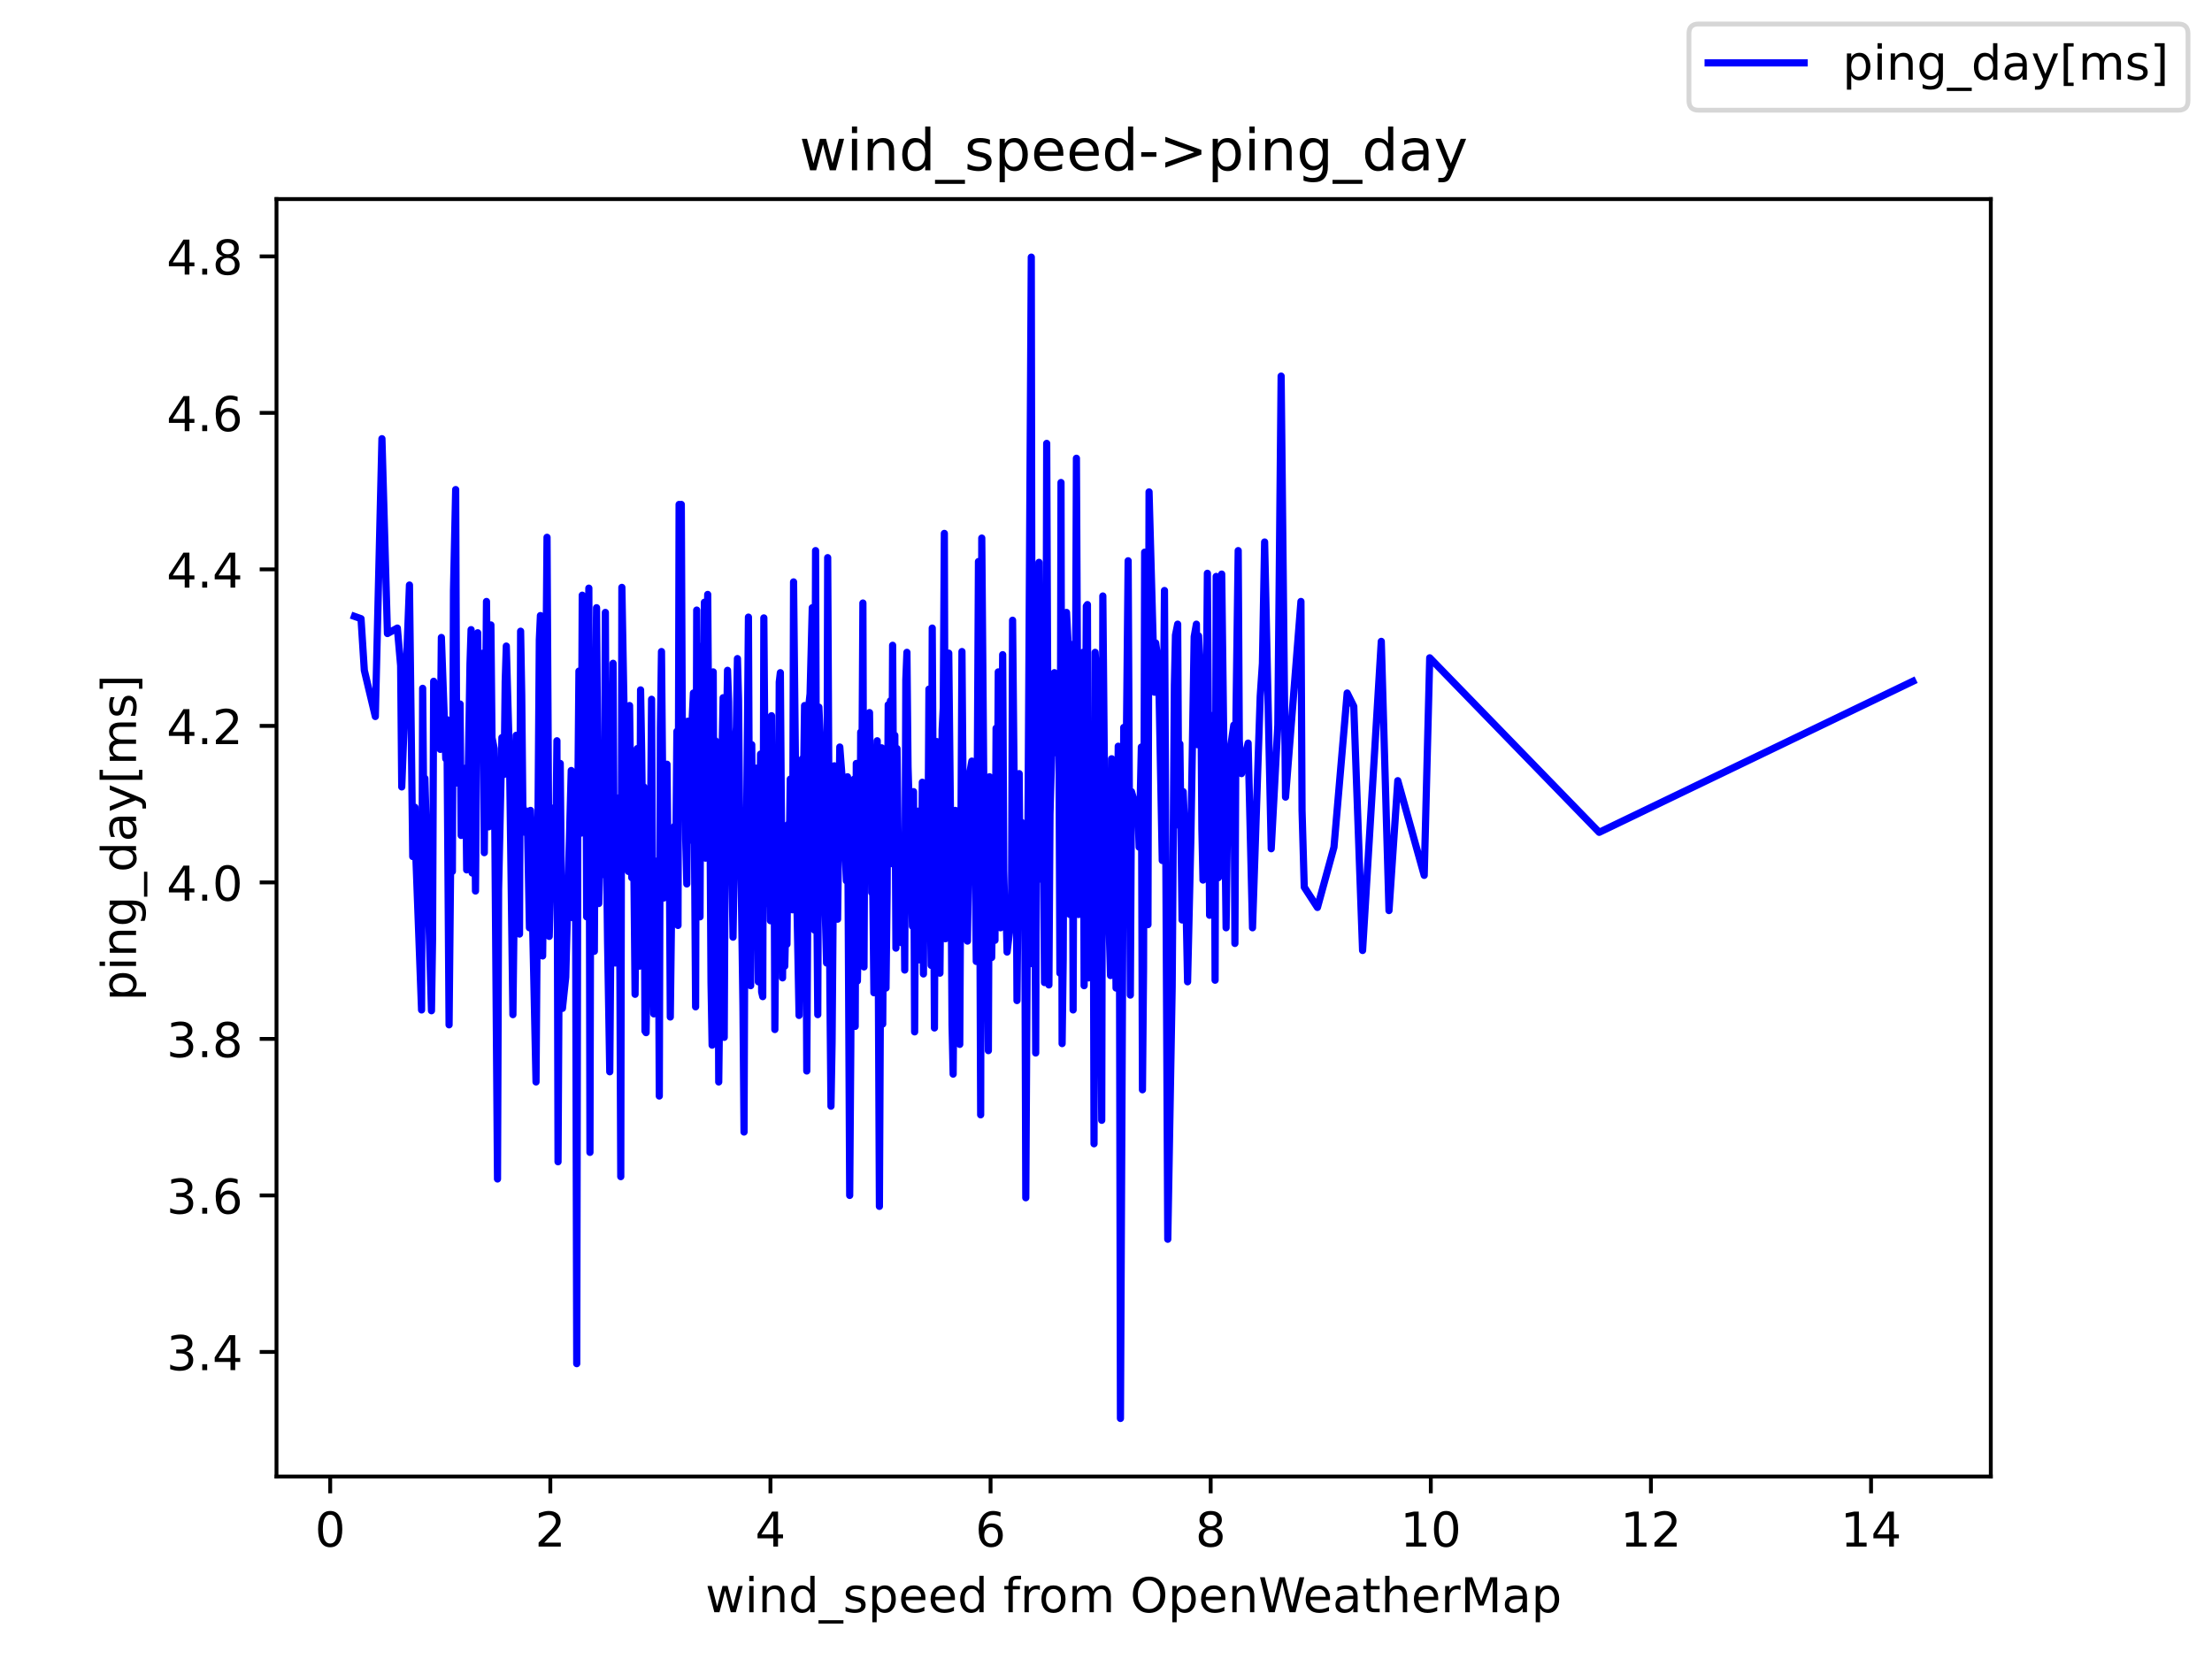 <?xml version="1.0" encoding="utf-8" standalone="no"?>
<!DOCTYPE svg PUBLIC "-//W3C//DTD SVG 1.1//EN"
  "http://www.w3.org/Graphics/SVG/1.1/DTD/svg11.dtd">
<!-- Created with matplotlib (https://matplotlib.org/) -->
<svg height="345.6pt" version="1.1" viewBox="0 0 460.8 345.6" width="460.8pt" xmlns="http://www.w3.org/2000/svg" xmlns:xlink="http://www.w3.org/1999/xlink">
 <defs>
  <style type="text/css">*{stroke-linecap:butt;stroke-linejoin:round;}</style>
 </defs>
 <g id="figure_1">
  <g id="patch_1">
   <path d="M 0 345.6 
L 460.8 345.6 
L 460.8 0 
L 0 0 
z
" style="fill:#ffffff;"/>
  </g>
  <g id="axes_1">
   <g id="patch_2">
    <path d="M 57.6 307.584 
L 414.72 307.584 
L 414.72 41.472 
L 57.6 41.472 
z
" style="fill:#ffffff;"/>
   </g>
   <g id="matplotlib.axis_1">
    <g id="xtick_1">
     <g id="line2d_1">
      <defs>
       <path d="M 0 0 
L 0 3.5 
" id="mf195db6013" style="stroke:#000000;stroke-width:0.8;"/>
      </defs>
      <g>
       <use style="stroke:#000000;stroke-width:0.8;" x="68.789" xlink:href="#mf195db6013" y="307.584"/>
      </g>
     </g>
     <g id="text_1">
      <!-- 0 -->
      <g transform="translate(65.607 322.182)scale(0.1 -0.1)">
       <defs>
        <path d="M 31.781 66.406 
Q 24.172 66.406 20.328 58.906 
Q 16.5 51.422 16.5 36.375 
Q 16.5 21.391 20.328 13.891 
Q 24.172 6.391 31.781 6.391 
Q 39.453 6.391 43.281 13.891 
Q 47.125 21.391 47.125 36.375 
Q 47.125 51.422 43.281 58.906 
Q 39.453 66.406 31.781 66.406 
z
M 31.781 74.219 
Q 44.047 74.219 50.516 64.516 
Q 56.984 54.828 56.984 36.375 
Q 56.984 17.969 50.516 8.266 
Q 44.047 -1.422 31.781 -1.422 
Q 19.531 -1.422 13.062 8.266 
Q 6.594 17.969 6.594 36.375 
Q 6.594 54.828 13.062 64.516 
Q 19.531 74.219 31.781 74.219 
z
" id="DejaVuSans-48"/>
       </defs>
       <use xlink:href="#DejaVuSans-48"/>
      </g>
     </g>
    </g>
    <g id="xtick_2">
     <g id="line2d_2">
      <g>
       <use style="stroke:#000000;stroke-width:0.8;" x="114.644" xlink:href="#mf195db6013" y="307.584"/>
      </g>
     </g>
     <g id="text_2">
      <!-- 2 -->
      <g transform="translate(111.463 322.182)scale(0.1 -0.1)">
       <defs>
        <path d="M 19.188 8.297 
L 53.609 8.297 
L 53.609 0 
L 7.328 0 
L 7.328 8.297 
Q 12.938 14.109 22.625 23.891 
Q 32.328 33.688 34.812 36.531 
Q 39.547 41.844 41.422 45.531 
Q 43.312 49.219 43.312 52.781 
Q 43.312 58.594 39.234 62.25 
Q 35.156 65.922 28.609 65.922 
Q 23.969 65.922 18.812 64.312 
Q 13.672 62.703 7.812 59.422 
L 7.812 69.391 
Q 13.766 71.781 18.938 73 
Q 24.125 74.219 28.422 74.219 
Q 39.75 74.219 46.484 68.547 
Q 53.219 62.891 53.219 53.422 
Q 53.219 48.922 51.531 44.891 
Q 49.859 40.875 45.406 35.406 
Q 44.188 33.984 37.641 27.219 
Q 31.109 20.453 19.188 8.297 
z
" id="DejaVuSans-50"/>
       </defs>
       <use xlink:href="#DejaVuSans-50"/>
      </g>
     </g>
    </g>
    <g id="xtick_3">
     <g id="line2d_3">
      <g>
       <use style="stroke:#000000;stroke-width:0.8;" x="160.499" xlink:href="#mf195db6013" y="307.584"/>
      </g>
     </g>
     <g id="text_3">
      <!-- 4 -->
      <g transform="translate(157.318 322.182)scale(0.1 -0.1)">
       <defs>
        <path d="M 37.797 64.312 
L 12.891 25.391 
L 37.797 25.391 
z
M 35.203 72.906 
L 47.609 72.906 
L 47.609 25.391 
L 58.016 25.391 
L 58.016 17.188 
L 47.609 17.188 
L 47.609 0 
L 37.797 0 
L 37.797 17.188 
L 4.891 17.188 
L 4.891 26.703 
z
" id="DejaVuSans-52"/>
       </defs>
       <use xlink:href="#DejaVuSans-52"/>
      </g>
     </g>
    </g>
    <g id="xtick_4">
     <g id="line2d_4">
      <g>
       <use style="stroke:#000000;stroke-width:0.8;" x="206.354" xlink:href="#mf195db6013" y="307.584"/>
      </g>
     </g>
     <g id="text_4">
      <!-- 6 -->
      <g transform="translate(203.173 322.182)scale(0.1 -0.1)">
       <defs>
        <path d="M 33.016 40.375 
Q 26.375 40.375 22.484 35.828 
Q 18.609 31.297 18.609 23.391 
Q 18.609 15.531 22.484 10.953 
Q 26.375 6.391 33.016 6.391 
Q 39.656 6.391 43.531 10.953 
Q 47.406 15.531 47.406 23.391 
Q 47.406 31.297 43.531 35.828 
Q 39.656 40.375 33.016 40.375 
z
M 52.594 71.297 
L 52.594 62.312 
Q 48.875 64.062 45.094 64.984 
Q 41.312 65.922 37.594 65.922 
Q 27.828 65.922 22.672 59.328 
Q 17.531 52.734 16.797 39.406 
Q 19.672 43.656 24.016 45.922 
Q 28.375 48.188 33.594 48.188 
Q 44.578 48.188 50.953 41.516 
Q 57.328 34.859 57.328 23.391 
Q 57.328 12.156 50.688 5.359 
Q 44.047 -1.422 33.016 -1.422 
Q 20.359 -1.422 13.672 8.266 
Q 6.984 17.969 6.984 36.375 
Q 6.984 53.656 15.188 63.938 
Q 23.391 74.219 37.203 74.219 
Q 40.922 74.219 44.703 73.484 
Q 48.484 72.75 52.594 71.297 
z
" id="DejaVuSans-54"/>
       </defs>
       <use xlink:href="#DejaVuSans-54"/>
      </g>
     </g>
    </g>
    <g id="xtick_5">
     <g id="line2d_5">
      <g>
       <use style="stroke:#000000;stroke-width:0.8;" x="252.209" xlink:href="#mf195db6013" y="307.584"/>
      </g>
     </g>
     <g id="text_5">
      <!-- 8 -->
      <g transform="translate(249.028 322.182)scale(0.1 -0.1)">
       <defs>
        <path d="M 31.781 34.625 
Q 24.75 34.625 20.719 30.859 
Q 16.703 27.094 16.703 20.516 
Q 16.703 13.922 20.719 10.156 
Q 24.75 6.391 31.781 6.391 
Q 38.812 6.391 42.859 10.172 
Q 46.922 13.969 46.922 20.516 
Q 46.922 27.094 42.891 30.859 
Q 38.875 34.625 31.781 34.625 
z
M 21.922 38.812 
Q 15.578 40.375 12.031 44.719 
Q 8.5 49.078 8.5 55.328 
Q 8.5 64.062 14.719 69.141 
Q 20.953 74.219 31.781 74.219 
Q 42.672 74.219 48.875 69.141 
Q 55.078 64.062 55.078 55.328 
Q 55.078 49.078 51.531 44.719 
Q 48 40.375 41.703 38.812 
Q 48.828 37.156 52.797 32.312 
Q 56.781 27.484 56.781 20.516 
Q 56.781 9.906 50.312 4.234 
Q 43.844 -1.422 31.781 -1.422 
Q 19.734 -1.422 13.25 4.234 
Q 6.781 9.906 6.781 20.516 
Q 6.781 27.484 10.781 32.312 
Q 14.797 37.156 21.922 38.812 
z
M 18.312 54.391 
Q 18.312 48.734 21.844 45.562 
Q 25.391 42.391 31.781 42.391 
Q 38.141 42.391 41.719 45.562 
Q 45.312 48.734 45.312 54.391 
Q 45.312 60.062 41.719 63.234 
Q 38.141 66.406 31.781 66.406 
Q 25.391 66.406 21.844 63.234 
Q 18.312 60.062 18.312 54.391 
z
" id="DejaVuSans-56"/>
       </defs>
       <use xlink:href="#DejaVuSans-56"/>
      </g>
     </g>
    </g>
    <g id="xtick_6">
     <g id="line2d_6">
      <g>
       <use style="stroke:#000000;stroke-width:0.8;" x="298.064" xlink:href="#mf195db6013" y="307.584"/>
      </g>
     </g>
     <g id="text_6">
      <!-- 10 -->
      <g transform="translate(291.702 322.182)scale(0.1 -0.1)">
       <defs>
        <path d="M 12.406 8.297 
L 28.516 8.297 
L 28.516 63.922 
L 10.984 60.406 
L 10.984 69.391 
L 28.422 72.906 
L 38.281 72.906 
L 38.281 8.297 
L 54.391 8.297 
L 54.391 0 
L 12.406 0 
z
" id="DejaVuSans-49"/>
       </defs>
       <use xlink:href="#DejaVuSans-49"/>
       <use x="63.623" xlink:href="#DejaVuSans-48"/>
      </g>
     </g>
    </g>
    <g id="xtick_7">
     <g id="line2d_7">
      <g>
       <use style="stroke:#000000;stroke-width:0.8;" x="343.92" xlink:href="#mf195db6013" y="307.584"/>
      </g>
     </g>
     <g id="text_7">
      <!-- 12 -->
      <g transform="translate(337.557 322.182)scale(0.1 -0.1)">
       <use xlink:href="#DejaVuSans-49"/>
       <use x="63.623" xlink:href="#DejaVuSans-50"/>
      </g>
     </g>
    </g>
    <g id="xtick_8">
     <g id="line2d_8">
      <g>
       <use style="stroke:#000000;stroke-width:0.8;" x="389.775" xlink:href="#mf195db6013" y="307.584"/>
      </g>
     </g>
     <g id="text_8">
      <!-- 14 -->
      <g transform="translate(383.412 322.182)scale(0.1 -0.1)">
       <use xlink:href="#DejaVuSans-49"/>
       <use x="63.623" xlink:href="#DejaVuSans-52"/>
      </g>
     </g>
    </g>
    <g id="text_9">
     <!-- wind_speed from OpenWeatherMap -->
     <g transform="translate(146.962 335.861)scale(0.1 -0.1)">
      <defs>
       <path d="M 4.203 54.688 
L 13.188 54.688 
L 24.422 12.016 
L 35.594 54.688 
L 46.188 54.688 
L 57.422 12.016 
L 68.609 54.688 
L 77.594 54.688 
L 63.281 0 
L 52.688 0 
L 40.922 44.828 
L 29.109 0 
L 18.5 0 
z
" id="DejaVuSans-119"/>
       <path d="M 9.422 54.688 
L 18.406 54.688 
L 18.406 0 
L 9.422 0 
z
M 9.422 75.984 
L 18.406 75.984 
L 18.406 64.594 
L 9.422 64.594 
z
" id="DejaVuSans-105"/>
       <path d="M 54.891 33.016 
L 54.891 0 
L 45.906 0 
L 45.906 32.719 
Q 45.906 40.484 42.875 44.328 
Q 39.844 48.188 33.797 48.188 
Q 26.516 48.188 22.312 43.547 
Q 18.109 38.922 18.109 30.906 
L 18.109 0 
L 9.078 0 
L 9.078 54.688 
L 18.109 54.688 
L 18.109 46.188 
Q 21.344 51.125 25.703 53.562 
Q 30.078 56 35.797 56 
Q 45.219 56 50.047 50.172 
Q 54.891 44.344 54.891 33.016 
z
" id="DejaVuSans-110"/>
       <path d="M 45.406 46.391 
L 45.406 75.984 
L 54.391 75.984 
L 54.391 0 
L 45.406 0 
L 45.406 8.203 
Q 42.578 3.328 38.25 0.953 
Q 33.938 -1.422 27.875 -1.422 
Q 17.969 -1.422 11.734 6.484 
Q 5.516 14.406 5.516 27.297 
Q 5.516 40.188 11.734 48.094 
Q 17.969 56 27.875 56 
Q 33.938 56 38.25 53.625 
Q 42.578 51.266 45.406 46.391 
z
M 14.797 27.297 
Q 14.797 17.391 18.875 11.75 
Q 22.953 6.109 30.078 6.109 
Q 37.203 6.109 41.297 11.75 
Q 45.406 17.391 45.406 27.297 
Q 45.406 37.203 41.297 42.844 
Q 37.203 48.484 30.078 48.484 
Q 22.953 48.484 18.875 42.844 
Q 14.797 37.203 14.797 27.297 
z
" id="DejaVuSans-100"/>
       <path d="M 50.984 -16.609 
L 50.984 -23.578 
L -0.984 -23.578 
L -0.984 -16.609 
z
" id="DejaVuSans-95"/>
       <path d="M 44.281 53.078 
L 44.281 44.578 
Q 40.484 46.531 36.375 47.5 
Q 32.281 48.484 27.875 48.484 
Q 21.188 48.484 17.844 46.438 
Q 14.5 44.391 14.5 40.281 
Q 14.5 37.156 16.891 35.375 
Q 19.281 33.594 26.516 31.984 
L 29.594 31.297 
Q 39.156 29.25 43.188 25.516 
Q 47.219 21.781 47.219 15.094 
Q 47.219 7.469 41.188 3.016 
Q 35.156 -1.422 24.609 -1.422 
Q 20.219 -1.422 15.453 -0.562 
Q 10.688 0.297 5.422 2 
L 5.422 11.281 
Q 10.406 8.688 15.234 7.391 
Q 20.062 6.109 24.812 6.109 
Q 31.156 6.109 34.562 8.281 
Q 37.984 10.453 37.984 14.406 
Q 37.984 18.062 35.516 20.016 
Q 33.062 21.969 24.703 23.781 
L 21.578 24.516 
Q 13.234 26.266 9.516 29.906 
Q 5.812 33.547 5.812 39.891 
Q 5.812 47.609 11.281 51.797 
Q 16.75 56 26.812 56 
Q 31.781 56 36.172 55.266 
Q 40.578 54.547 44.281 53.078 
z
" id="DejaVuSans-115"/>
       <path d="M 18.109 8.203 
L 18.109 -20.797 
L 9.078 -20.797 
L 9.078 54.688 
L 18.109 54.688 
L 18.109 46.391 
Q 20.953 51.266 25.266 53.625 
Q 29.594 56 35.594 56 
Q 45.562 56 51.781 48.094 
Q 58.016 40.188 58.016 27.297 
Q 58.016 14.406 51.781 6.484 
Q 45.562 -1.422 35.594 -1.422 
Q 29.594 -1.422 25.266 0.953 
Q 20.953 3.328 18.109 8.203 
z
M 48.688 27.297 
Q 48.688 37.203 44.609 42.844 
Q 40.531 48.484 33.406 48.484 
Q 26.266 48.484 22.188 42.844 
Q 18.109 37.203 18.109 27.297 
Q 18.109 17.391 22.188 11.75 
Q 26.266 6.109 33.406 6.109 
Q 40.531 6.109 44.609 11.75 
Q 48.688 17.391 48.688 27.297 
z
" id="DejaVuSans-112"/>
       <path d="M 56.203 29.594 
L 56.203 25.203 
L 14.891 25.203 
Q 15.484 15.922 20.484 11.062 
Q 25.484 6.203 34.422 6.203 
Q 39.594 6.203 44.453 7.469 
Q 49.312 8.734 54.109 11.281 
L 54.109 2.781 
Q 49.266 0.734 44.188 -0.344 
Q 39.109 -1.422 33.891 -1.422 
Q 20.797 -1.422 13.156 6.188 
Q 5.516 13.812 5.516 26.812 
Q 5.516 40.234 12.766 48.109 
Q 20.016 56 32.328 56 
Q 43.359 56 49.781 48.891 
Q 56.203 41.797 56.203 29.594 
z
M 47.219 32.234 
Q 47.125 39.594 43.094 43.984 
Q 39.062 48.391 32.422 48.391 
Q 24.906 48.391 20.391 44.141 
Q 15.875 39.891 15.188 32.172 
z
" id="DejaVuSans-101"/>
       <path id="DejaVuSans-32"/>
       <path d="M 37.109 75.984 
L 37.109 68.5 
L 28.516 68.5 
Q 23.688 68.5 21.797 66.547 
Q 19.922 64.594 19.922 59.516 
L 19.922 54.688 
L 34.719 54.688 
L 34.719 47.703 
L 19.922 47.703 
L 19.922 0 
L 10.891 0 
L 10.891 47.703 
L 2.297 47.703 
L 2.297 54.688 
L 10.891 54.688 
L 10.891 58.5 
Q 10.891 67.625 15.141 71.797 
Q 19.391 75.984 28.609 75.984 
z
" id="DejaVuSans-102"/>
       <path d="M 41.109 46.297 
Q 39.594 47.172 37.812 47.578 
Q 36.031 48 33.891 48 
Q 26.266 48 22.188 43.047 
Q 18.109 38.094 18.109 28.812 
L 18.109 0 
L 9.078 0 
L 9.078 54.688 
L 18.109 54.688 
L 18.109 46.188 
Q 20.953 51.172 25.484 53.578 
Q 30.031 56 36.531 56 
Q 37.453 56 38.578 55.875 
Q 39.703 55.766 41.062 55.516 
z
" id="DejaVuSans-114"/>
       <path d="M 30.609 48.391 
Q 23.391 48.391 19.188 42.75 
Q 14.984 37.109 14.984 27.297 
Q 14.984 17.484 19.156 11.844 
Q 23.344 6.203 30.609 6.203 
Q 37.797 6.203 41.984 11.859 
Q 46.188 17.531 46.188 27.297 
Q 46.188 37.016 41.984 42.703 
Q 37.797 48.391 30.609 48.391 
z
M 30.609 56 
Q 42.328 56 49.016 48.375 
Q 55.719 40.766 55.719 27.297 
Q 55.719 13.875 49.016 6.219 
Q 42.328 -1.422 30.609 -1.422 
Q 18.844 -1.422 12.172 6.219 
Q 5.516 13.875 5.516 27.297 
Q 5.516 40.766 12.172 48.375 
Q 18.844 56 30.609 56 
z
" id="DejaVuSans-111"/>
       <path d="M 52 44.188 
Q 55.375 50.25 60.062 53.125 
Q 64.75 56 71.094 56 
Q 79.641 56 84.281 50.016 
Q 88.922 44.047 88.922 33.016 
L 88.922 0 
L 79.891 0 
L 79.891 32.719 
Q 79.891 40.578 77.094 44.375 
Q 74.312 48.188 68.609 48.188 
Q 61.625 48.188 57.562 43.547 
Q 53.516 38.922 53.516 30.906 
L 53.516 0 
L 44.484 0 
L 44.484 32.719 
Q 44.484 40.625 41.703 44.406 
Q 38.922 48.188 33.109 48.188 
Q 26.219 48.188 22.156 43.531 
Q 18.109 38.875 18.109 30.906 
L 18.109 0 
L 9.078 0 
L 9.078 54.688 
L 18.109 54.688 
L 18.109 46.188 
Q 21.188 51.219 25.484 53.609 
Q 29.781 56 35.688 56 
Q 41.656 56 45.828 52.969 
Q 50 49.953 52 44.188 
z
" id="DejaVuSans-109"/>
       <path d="M 39.406 66.219 
Q 28.656 66.219 22.328 58.203 
Q 16.016 50.203 16.016 36.375 
Q 16.016 22.609 22.328 14.594 
Q 28.656 6.594 39.406 6.594 
Q 50.141 6.594 56.422 14.594 
Q 62.703 22.609 62.703 36.375 
Q 62.703 50.203 56.422 58.203 
Q 50.141 66.219 39.406 66.219 
z
M 39.406 74.219 
Q 54.734 74.219 63.906 63.938 
Q 73.094 53.656 73.094 36.375 
Q 73.094 19.141 63.906 8.859 
Q 54.734 -1.422 39.406 -1.422 
Q 24.031 -1.422 14.812 8.828 
Q 5.609 19.094 5.609 36.375 
Q 5.609 53.656 14.812 63.938 
Q 24.031 74.219 39.406 74.219 
z
" id="DejaVuSans-79"/>
       <path d="M 3.328 72.906 
L 13.281 72.906 
L 28.609 11.281 
L 43.891 72.906 
L 54.984 72.906 
L 70.312 11.281 
L 85.594 72.906 
L 95.609 72.906 
L 77.297 0 
L 64.891 0 
L 49.516 63.281 
L 33.984 0 
L 21.578 0 
z
" id="DejaVuSans-87"/>
       <path d="M 34.281 27.484 
Q 23.391 27.484 19.188 25 
Q 14.984 22.516 14.984 16.5 
Q 14.984 11.719 18.141 8.906 
Q 21.297 6.109 26.703 6.109 
Q 34.188 6.109 38.703 11.406 
Q 43.219 16.703 43.219 25.484 
L 43.219 27.484 
z
M 52.203 31.203 
L 52.203 0 
L 43.219 0 
L 43.219 8.297 
Q 40.141 3.328 35.547 0.953 
Q 30.953 -1.422 24.312 -1.422 
Q 15.922 -1.422 10.953 3.297 
Q 6 8.016 6 15.922 
Q 6 25.141 12.172 29.828 
Q 18.359 34.516 30.609 34.516 
L 43.219 34.516 
L 43.219 35.406 
Q 43.219 41.609 39.141 45 
Q 35.062 48.391 27.688 48.391 
Q 23 48.391 18.547 47.266 
Q 14.109 46.141 10.016 43.891 
L 10.016 52.203 
Q 14.938 54.109 19.578 55.047 
Q 24.219 56 28.609 56 
Q 40.484 56 46.344 49.844 
Q 52.203 43.703 52.203 31.203 
z
" id="DejaVuSans-97"/>
       <path d="M 18.312 70.219 
L 18.312 54.688 
L 36.812 54.688 
L 36.812 47.703 
L 18.312 47.703 
L 18.312 18.016 
Q 18.312 11.328 20.141 9.422 
Q 21.969 7.516 27.594 7.516 
L 36.812 7.516 
L 36.812 0 
L 27.594 0 
Q 17.188 0 13.234 3.875 
Q 9.281 7.766 9.281 18.016 
L 9.281 47.703 
L 2.688 47.703 
L 2.688 54.688 
L 9.281 54.688 
L 9.281 70.219 
z
" id="DejaVuSans-116"/>
       <path d="M 54.891 33.016 
L 54.891 0 
L 45.906 0 
L 45.906 32.719 
Q 45.906 40.484 42.875 44.328 
Q 39.844 48.188 33.797 48.188 
Q 26.516 48.188 22.312 43.547 
Q 18.109 38.922 18.109 30.906 
L 18.109 0 
L 9.078 0 
L 9.078 75.984 
L 18.109 75.984 
L 18.109 46.188 
Q 21.344 51.125 25.703 53.562 
Q 30.078 56 35.797 56 
Q 45.219 56 50.047 50.172 
Q 54.891 44.344 54.891 33.016 
z
" id="DejaVuSans-104"/>
       <path d="M 9.812 72.906 
L 24.516 72.906 
L 43.109 23.297 
L 61.812 72.906 
L 76.516 72.906 
L 76.516 0 
L 66.891 0 
L 66.891 64.016 
L 48.094 14.016 
L 38.188 14.016 
L 19.391 64.016 
L 19.391 0 
L 9.812 0 
z
" id="DejaVuSans-77"/>
      </defs>
      <use xlink:href="#DejaVuSans-119"/>
      <use x="81.787" xlink:href="#DejaVuSans-105"/>
      <use x="109.57" xlink:href="#DejaVuSans-110"/>
      <use x="172.949" xlink:href="#DejaVuSans-100"/>
      <use x="236.426" xlink:href="#DejaVuSans-95"/>
      <use x="286.426" xlink:href="#DejaVuSans-115"/>
      <use x="338.525" xlink:href="#DejaVuSans-112"/>
      <use x="402.002" xlink:href="#DejaVuSans-101"/>
      <use x="463.525" xlink:href="#DejaVuSans-101"/>
      <use x="525.049" xlink:href="#DejaVuSans-100"/>
      <use x="588.525" xlink:href="#DejaVuSans-32"/>
      <use x="620.312" xlink:href="#DejaVuSans-102"/>
      <use x="655.518" xlink:href="#DejaVuSans-114"/>
      <use x="694.381" xlink:href="#DejaVuSans-111"/>
      <use x="755.562" xlink:href="#DejaVuSans-109"/>
      <use x="852.975" xlink:href="#DejaVuSans-32"/>
      <use x="884.762" xlink:href="#DejaVuSans-79"/>
      <use x="963.473" xlink:href="#DejaVuSans-112"/>
      <use x="1026.949" xlink:href="#DejaVuSans-101"/>
      <use x="1088.473" xlink:href="#DejaVuSans-110"/>
      <use x="1151.852" xlink:href="#DejaVuSans-87"/>
      <use x="1244.854" xlink:href="#DejaVuSans-101"/>
      <use x="1306.377" xlink:href="#DejaVuSans-97"/>
      <use x="1367.656" xlink:href="#DejaVuSans-116"/>
      <use x="1406.865" xlink:href="#DejaVuSans-104"/>
      <use x="1470.244" xlink:href="#DejaVuSans-101"/>
      <use x="1531.768" xlink:href="#DejaVuSans-114"/>
      <use x="1572.881" xlink:href="#DejaVuSans-77"/>
      <use x="1659.16" xlink:href="#DejaVuSans-97"/>
      <use x="1720.439" xlink:href="#DejaVuSans-112"/>
     </g>
    </g>
   </g>
   <g id="matplotlib.axis_2">
    <g id="ytick_1">
     <g id="line2d_9">
      <defs>
       <path d="M 0 0 
L -3.5 0 
" id="m887f91c32b" style="stroke:#000000;stroke-width:0.8;"/>
      </defs>
      <g>
       <use style="stroke:#000000;stroke-width:0.8;" x="57.6" xlink:href="#m887f91c32b" y="281.631"/>
      </g>
     </g>
     <g id="text_10">
      <!-- 3.4 -->
      <g transform="translate(34.697 285.431)scale(0.1 -0.1)">
       <defs>
        <path d="M 40.578 39.312 
Q 47.656 37.797 51.625 33 
Q 55.609 28.219 55.609 21.188 
Q 55.609 10.406 48.188 4.484 
Q 40.766 -1.422 27.094 -1.422 
Q 22.516 -1.422 17.656 -0.516 
Q 12.797 0.391 7.625 2.203 
L 7.625 11.719 
Q 11.719 9.328 16.594 8.109 
Q 21.484 6.891 26.812 6.891 
Q 36.078 6.891 40.938 10.547 
Q 45.797 14.203 45.797 21.188 
Q 45.797 27.641 41.281 31.266 
Q 36.766 34.906 28.719 34.906 
L 20.219 34.906 
L 20.219 43.016 
L 29.109 43.016 
Q 36.375 43.016 40.234 45.922 
Q 44.094 48.828 44.094 54.297 
Q 44.094 59.906 40.109 62.906 
Q 36.141 65.922 28.719 65.922 
Q 24.656 65.922 20.016 65.031 
Q 15.375 64.156 9.812 62.312 
L 9.812 71.094 
Q 15.438 72.656 20.344 73.438 
Q 25.25 74.219 29.594 74.219 
Q 40.828 74.219 47.359 69.109 
Q 53.906 64.016 53.906 55.328 
Q 53.906 49.266 50.438 45.094 
Q 46.969 40.922 40.578 39.312 
z
" id="DejaVuSans-51"/>
        <path d="M 10.688 12.406 
L 21 12.406 
L 21 0 
L 10.688 0 
z
" id="DejaVuSans-46"/>
       </defs>
       <use xlink:href="#DejaVuSans-51"/>
       <use x="63.623" xlink:href="#DejaVuSans-46"/>
       <use x="95.41" xlink:href="#DejaVuSans-52"/>
      </g>
     </g>
    </g>
    <g id="ytick_2">
     <g id="line2d_10">
      <g>
       <use style="stroke:#000000;stroke-width:0.8;" x="57.6" xlink:href="#m887f91c32b" y="249.028"/>
      </g>
     </g>
     <g id="text_11">
      <!-- 3.6 -->
      <g transform="translate(34.697 252.827)scale(0.1 -0.1)">
       <use xlink:href="#DejaVuSans-51"/>
       <use x="63.623" xlink:href="#DejaVuSans-46"/>
       <use x="95.41" xlink:href="#DejaVuSans-54"/>
      </g>
     </g>
    </g>
    <g id="ytick_3">
     <g id="line2d_11">
      <g>
       <use style="stroke:#000000;stroke-width:0.8;" x="57.6" xlink:href="#m887f91c32b" y="216.424"/>
      </g>
     </g>
     <g id="text_12">
      <!-- 3.8 -->
      <g transform="translate(34.697 220.223)scale(0.1 -0.1)">
       <use xlink:href="#DejaVuSans-51"/>
       <use x="63.623" xlink:href="#DejaVuSans-46"/>
       <use x="95.41" xlink:href="#DejaVuSans-56"/>
      </g>
     </g>
    </g>
    <g id="ytick_4">
     <g id="line2d_12">
      <g>
       <use style="stroke:#000000;stroke-width:0.8;" x="57.6" xlink:href="#m887f91c32b" y="183.82"/>
      </g>
     </g>
     <g id="text_13">
      <!-- 4.0 -->
      <g transform="translate(34.697 187.619)scale(0.1 -0.1)">
       <use xlink:href="#DejaVuSans-52"/>
       <use x="63.623" xlink:href="#DejaVuSans-46"/>
       <use x="95.41" xlink:href="#DejaVuSans-48"/>
      </g>
     </g>
    </g>
    <g id="ytick_5">
     <g id="line2d_13">
      <g>
       <use style="stroke:#000000;stroke-width:0.8;" x="57.6" xlink:href="#m887f91c32b" y="151.216"/>
      </g>
     </g>
     <g id="text_14">
      <!-- 4.2 -->
      <g transform="translate(34.697 155.016)scale(0.1 -0.1)">
       <use xlink:href="#DejaVuSans-52"/>
       <use x="63.623" xlink:href="#DejaVuSans-46"/>
       <use x="95.41" xlink:href="#DejaVuSans-50"/>
      </g>
     </g>
    </g>
    <g id="ytick_6">
     <g id="line2d_14">
      <g>
       <use style="stroke:#000000;stroke-width:0.8;" x="57.6" xlink:href="#m887f91c32b" y="118.613"/>
      </g>
     </g>
     <g id="text_15">
      <!-- 4.4 -->
      <g transform="translate(34.697 122.412)scale(0.1 -0.1)">
       <use xlink:href="#DejaVuSans-52"/>
       <use x="63.623" xlink:href="#DejaVuSans-46"/>
       <use x="95.41" xlink:href="#DejaVuSans-52"/>
      </g>
     </g>
    </g>
    <g id="ytick_7">
     <g id="line2d_15">
      <g>
       <use style="stroke:#000000;stroke-width:0.8;" x="57.6" xlink:href="#m887f91c32b" y="86.009"/>
      </g>
     </g>
     <g id="text_16">
      <!-- 4.6 -->
      <g transform="translate(34.697 89.808)scale(0.1 -0.1)">
       <use xlink:href="#DejaVuSans-52"/>
       <use x="63.623" xlink:href="#DejaVuSans-46"/>
       <use x="95.41" xlink:href="#DejaVuSans-54"/>
      </g>
     </g>
    </g>
    <g id="ytick_8">
     <g id="line2d_16">
      <g>
       <use style="stroke:#000000;stroke-width:0.8;" x="57.6" xlink:href="#m887f91c32b" y="53.405"/>
      </g>
     </g>
     <g id="text_17">
      <!-- 4.8 -->
      <g transform="translate(34.697 57.204)scale(0.1 -0.1)">
       <use xlink:href="#DejaVuSans-52"/>
       <use x="63.623" xlink:href="#DejaVuSans-46"/>
       <use x="95.41" xlink:href="#DejaVuSans-56"/>
      </g>
     </g>
    </g>
    <g id="text_18">
     <!-- ping_day[ms] -->
     <g transform="translate(28.339 208.508)rotate(-90)scale(0.1 -0.1)">
      <defs>
       <path d="M 45.406 27.984 
Q 45.406 37.75 41.375 43.109 
Q 37.359 48.484 30.078 48.484 
Q 22.859 48.484 18.828 43.109 
Q 14.797 37.75 14.797 27.984 
Q 14.797 18.266 18.828 12.891 
Q 22.859 7.516 30.078 7.516 
Q 37.359 7.516 41.375 12.891 
Q 45.406 18.266 45.406 27.984 
z
M 54.391 6.781 
Q 54.391 -7.172 48.188 -13.984 
Q 42 -20.797 29.203 -20.797 
Q 24.469 -20.797 20.266 -20.094 
Q 16.062 -19.391 12.109 -17.922 
L 12.109 -9.188 
Q 16.062 -11.328 19.922 -12.344 
Q 23.781 -13.375 27.781 -13.375 
Q 36.625 -13.375 41.016 -8.766 
Q 45.406 -4.156 45.406 5.172 
L 45.406 9.625 
Q 42.625 4.781 38.281 2.391 
Q 33.938 0 27.875 0 
Q 17.828 0 11.672 7.656 
Q 5.516 15.328 5.516 27.984 
Q 5.516 40.672 11.672 48.328 
Q 17.828 56 27.875 56 
Q 33.938 56 38.281 53.609 
Q 42.625 51.219 45.406 46.391 
L 45.406 54.688 
L 54.391 54.688 
z
" id="DejaVuSans-103"/>
       <path d="M 32.172 -5.078 
Q 28.375 -14.844 24.75 -17.812 
Q 21.141 -20.797 15.094 -20.797 
L 7.906 -20.797 
L 7.906 -13.281 
L 13.188 -13.281 
Q 16.891 -13.281 18.938 -11.516 
Q 21 -9.766 23.484 -3.219 
L 25.094 0.875 
L 2.984 54.688 
L 12.5 54.688 
L 29.594 11.922 
L 46.688 54.688 
L 56.203 54.688 
z
" id="DejaVuSans-121"/>
       <path d="M 8.594 75.984 
L 29.297 75.984 
L 29.297 69 
L 17.578 69 
L 17.578 -6.203 
L 29.297 -6.203 
L 29.297 -13.188 
L 8.594 -13.188 
z
" id="DejaVuSans-91"/>
       <path d="M 30.422 75.984 
L 30.422 -13.188 
L 9.719 -13.188 
L 9.719 -6.203 
L 21.391 -6.203 
L 21.391 69 
L 9.719 69 
L 9.719 75.984 
z
" id="DejaVuSans-93"/>
      </defs>
      <use xlink:href="#DejaVuSans-112"/>
      <use x="63.477" xlink:href="#DejaVuSans-105"/>
      <use x="91.26" xlink:href="#DejaVuSans-110"/>
      <use x="154.639" xlink:href="#DejaVuSans-103"/>
      <use x="218.115" xlink:href="#DejaVuSans-95"/>
      <use x="268.115" xlink:href="#DejaVuSans-100"/>
      <use x="331.592" xlink:href="#DejaVuSans-97"/>
      <use x="392.871" xlink:href="#DejaVuSans-121"/>
      <use x="452.051" xlink:href="#DejaVuSans-91"/>
      <use x="491.064" xlink:href="#DejaVuSans-109"/>
      <use x="588.477" xlink:href="#DejaVuSans-115"/>
      <use x="640.576" xlink:href="#DejaVuSans-93"/>
     </g>
    </g>
   </g>
   <g id="line2d_17">
    <path clip-path="url(#p4a3e34b0f9)" d="M 73.833 128.394 
L 75.208 128.883 
L 75.896 139.642 
L 78.189 149.26 
L 79.565 91.388 
L 80.711 131.98 
L 82.774 130.839 
L 83.462 138.664 
L 83.692 163.932 
L 85.297 121.873 
L 85.984 178.44 
L 86.443 168.17 
L 86.672 179.582 
L 87.819 210.392 
L 88.048 143.391 
L 88.277 169.311 
L 88.506 162.139 
L 89.882 210.555 
L 90.111 195.557 
L 90.341 141.924 
L 91.258 145.022 
L 91.716 156.107 
L 91.946 132.795 
L 92.863 158.063 
L 93.092 149.912 
L 93.55 213.49 
L 94.009 166.377 
L 94.238 181.538 
L 94.468 123.014 
L 94.926 101.985 
L 95.155 163.117 
L 95.614 149.097 
L 95.843 146.652 
L 96.072 174.039 
L 96.99 160.019 
L 97.219 181.212 
L 97.907 138.338 
L 98.136 131.165 
L 98.365 181.864 
L 98.595 135.403 
L 99.053 185.613 
L 99.512 131.817 
L 99.741 157.737 
L 100.199 140.783 
L 100.658 136.056 
L 100.887 177.625 
L 101.346 125.296 
L 101.804 172.246 
L 102.263 130.187 
L 102.492 153.662 
L 102.951 155.944 
L 103.639 245.604 
L 103.868 185.287 
L 104.556 153.662 
L 105.014 161.323 
L 105.244 141.924 
L 105.473 134.588 
L 106.161 159.367 
L 106.848 211.37 
L 107.536 153.173 
L 107.995 166.703 
L 108.224 194.579 
L 108.453 131.491 
L 108.683 144.696 
L 108.912 167.681 
L 109.37 173.387 
L 109.6 169.8 
L 109.829 168.985 
L 110.288 193.275 
L 110.517 168.822 
L 110.746 174.854 
L 110.975 193.601 
L 111.663 225.39 
L 112.351 133.284 
L 112.58 128.231 
L 113.039 199.144 
L 113.727 139.316 
L 113.956 111.929 
L 114.415 195.068 
L 114.644 186.428 
L 115.561 168.17 
L 115.79 176.484 
L 116.019 154.314 
L 116.249 242.018 
L 116.707 159.041 
L 117.166 210.066 
L 117.854 203.545 
L 119 160.508 
L 119.229 191.156 
L 119.688 163.28 
L 119.917 190.993 
L 120.146 284.077 
L 120.376 165.399 
L 120.605 139.805 
L 121.064 173.55 
L 121.293 123.992 
L 121.522 150.401 
L 121.751 146.326 
L 121.981 126.926 
L 122.21 190.993 
L 122.668 122.525 
L 122.898 240.062 
L 123.127 144.206 
L 123.586 196.862 
L 123.815 198.166 
L 124.044 150.727 
L 124.273 126.6 
L 124.732 188.222 
L 125.191 167.844 
L 125.649 182.19 
L 125.878 175.18 
L 126.108 127.579 
L 126.337 176.81 
L 126.566 196.046 
L 127.025 223.271 
L 127.713 138.175 
L 127.942 180.234 
L 128.171 200.611 
L 128.63 172.735 
L 128.859 166.214 
L 129.088 191.319 
L 129.317 245.115 
L 129.547 122.362 
L 130.235 160.997 
L 130.464 154.314 
L 130.693 153.336 
L 130.922 181.538 
L 131.152 146.978 
L 131.61 182.842 
L 131.84 159.204 
L 132.298 207.132 
L 132.757 155.944 
L 132.986 159.53 
L 133.215 201.263 
L 133.444 143.717 
L 133.674 156.759 
L 133.903 176.321 
L 134.132 163.932 
L 134.362 214.794 
L 134.591 215.12 
L 135.279 169.474 
L 135.508 172.246 
L 135.737 145.674 
L 135.966 194.579 
L 136.196 211.207 
L 136.425 185.776 
L 136.884 184.472 
L 137.113 179.256 
L 137.342 228.324 
L 137.571 151.705 
L 137.801 135.73 
L 138.259 187.08 
L 138.489 182.842 
L 138.947 159.204 
L 139.176 180.234 
L 139.406 172.735 
L 139.635 211.859 
L 140.093 174.365 
L 140.552 172.083 
L 140.781 178.114 
L 141.011 152.357 
L 141.24 192.786 
L 141.469 105.082 
L 141.698 169.963 
L 141.928 105.082 
L 142.157 156.433 
L 142.386 162.465 
L 142.615 155.455 
L 142.845 174.854 
L 143.074 184.146 
L 143.303 150.238 
L 143.533 167.518 
L 143.762 175.017 
L 144.22 149.097 
L 144.45 144.37 
L 144.908 209.74 
L 145.138 127.09 
L 145.367 174.039 
L 145.596 174.039 
L 145.825 190.993 
L 146.055 139.153 
L 146.284 134.588 
L 146.513 166.214 
L 146.742 125.459 
L 146.972 178.766 
L 147.201 140.783 
L 147.43 123.829 
L 147.66 157.411 
L 147.889 167.844 
L 148.118 204.686 
L 148.347 217.728 
L 148.577 139.968 
L 148.806 198.003 
L 149.035 154.314 
L 149.264 171.268 
L 149.494 164.747 
L 149.723 225.39 
L 150.182 187.57 
L 150.411 157.085 
L 150.64 145.348 
L 150.869 216.098 
L 151.099 168.659 
L 151.557 139.642 
L 151.787 146.163 
L 152.016 175.995 
L 152.245 167.192 
L 152.704 195.231 
L 152.933 180.723 
L 153.162 155.129 
L 153.391 151.542 
L 153.621 137.197 
L 153.85 145.674 
L 154.079 170.779 
L 154.309 176.973 
L 154.767 209.414 
L 154.996 235.823 
L 155.226 173.713 
L 155.455 179.745 
L 155.913 128.557 
L 156.143 179.419 
L 156.372 205.339 
L 156.601 155.129 
L 156.831 184.146 
L 157.06 166.214 
L 157.518 160.019 
L 157.977 204.523 
L 158.436 157.085 
L 158.665 206.643 
L 158.894 207.621 
L 159.123 128.72 
L 159.582 188.222 
L 159.811 160.345 
L 160.04 156.922 
L 160.499 191.808 
L 160.728 149.097 
L 160.958 185.124 
L 161.187 159.204 
L 161.416 214.468 
L 161.645 185.45 
L 161.875 176.158 
L 162.104 186.917 
L 162.333 142.087 
L 162.562 140.131 
L 163.021 203.708 
L 163.25 172.735 
L 163.48 201.263 
L 163.709 190.83 
L 163.938 196.699 
L 164.167 171.757 
L 164.397 179.582 
L 164.626 162.302 
L 164.855 180.723 
L 165.084 189.526 
L 165.314 121.221 
L 166.002 187.57 
L 166.46 211.533 
L 167.148 158.063 
L 167.377 163.606 
L 167.607 146.978 
L 167.836 172.735 
L 168.065 223.108 
L 168.524 146.652 
L 168.753 144.533 
L 169.211 126.6 
L 169.67 193.764 
L 169.899 114.7 
L 170.129 183.331 
L 170.358 211.37 
L 170.587 147.304 
L 171.046 157.574 
L 171.275 173.876 
L 171.504 174.039 
L 172.192 200.611 
L 172.421 116.167 
L 172.88 206.317 
L 173.109 230.443 
L 173.338 217.076 
L 173.797 159.53 
L 174.485 191.482 
L 174.943 155.618 
L 175.402 161.65 
L 176.319 183.494 
L 176.548 161.813 
L 177.007 249.028 
L 177.236 218.054 
L 177.465 167.681 
L 177.924 162.302 
L 178.153 213.816 
L 178.382 159.041 
L 178.612 204.36 
L 178.841 191.645 
L 179.07 197.84 
L 179.3 152.52 
L 179.529 165.073 
L 179.758 125.622 
L 179.987 201.426 
L 180.217 153.01 
L 180.446 154.151 
L 180.905 162.139 
L 181.134 148.445 
L 181.592 185.939 
L 181.822 185.776 
L 182.051 206.806 
L 182.28 155.781 
L 182.509 163.28 
L 182.739 154.314 
L 183.197 251.31 
L 183.656 155.781 
L 183.885 213.326 
L 184.114 181.701 
L 184.573 205.828 
L 184.802 186.102 
L 185.031 146.815 
L 185.261 173.876 
L 185.49 146 
L 185.719 179.908 
L 185.949 134.425 
L 186.178 173.713 
L 186.407 153.173 
L 186.636 197.514 
L 186.866 155.944 
L 187.095 174.854 
L 187.783 196.373 
L 188.012 180.071 
L 188.241 176.81 
L 188.471 202.078 
L 188.7 141.598 
L 188.929 135.893 
L 189.158 159.693 
L 189.846 182.679 
L 190.076 192.949 
L 190.305 164.91 
L 190.534 214.957 
L 190.763 171.757 
L 191.222 168.985 
L 191.451 199.959 
L 191.91 187.57 
L 192.139 162.954 
L 192.368 202.893 
L 192.598 163.606 
L 193.285 181.864 
L 193.515 143.554 
L 193.744 183.331 
L 193.973 201.1 
L 194.203 130.839 
L 194.661 214.142 
L 194.89 163.443 
L 195.12 154.477 
L 195.349 186.754 
L 195.807 202.73 
L 196.266 152.031 
L 196.495 147.467 
L 196.725 111.114 
L 196.954 195.557 
L 197.183 169.474 
L 197.642 136.056 
L 198.1 179.419 
L 198.329 213.49 
L 198.559 223.76 
L 199.017 168.822 
L 199.476 183.657 
L 199.705 171.757 
L 199.934 217.565 
L 200.393 135.73 
L 200.622 164.747 
L 200.852 170.126 
L 201.081 171.757 
L 201.539 196.046 
L 201.998 161.16 
L 202.456 158.552 
L 202.686 181.701 
L 202.915 159.367 
L 203.374 200.285 
L 203.832 116.982 
L 204.291 232.237 
L 204.52 112.092 
L 204.978 167.844 
L 205.437 199.144 
L 205.666 197.351 
L 205.896 218.869 
L 206.125 161.813 
L 206.354 198.981 
L 206.583 199.47 
L 206.813 183.494 
L 207.271 195.883 
L 207.501 151.705 
L 207.73 178.277 
L 207.959 139.968 
L 208.188 189.363 
L 208.418 193.275 
L 208.876 136.382 
L 209.105 181.375 
L 209.335 191.156 
L 209.564 188.711 
L 209.793 198.329 
L 210.71 190.667 
L 210.94 129.209 
L 211.398 177.136 
L 211.627 164.747 
L 211.857 208.436 
L 212.315 161.16 
L 212.545 191.808 
L 212.774 171.268 
L 213.232 172.572 
L 213.462 181.864 
L 213.691 249.517 
L 214.837 53.568 
L 215.067 200.774 
L 215.525 170.29 
L 215.754 219.358 
L 215.984 144.37 
L 216.213 167.029 
L 216.442 117.145 
L 216.901 183.168 
L 217.359 175.506 
L 217.589 204.686 
L 217.818 184.635 
L 218.047 92.366 
L 218.506 205.176 
L 218.735 169.637 
L 219.194 152.846 
L 219.423 156.922 
L 219.652 140.131 
L 220.569 147.956 
L 220.799 202.73 
L 221.028 100.517 
L 221.257 217.402 
L 221.486 199.796 
L 221.716 142.576 
L 221.945 167.681 
L 222.174 127.579 
L 222.633 136.545 
L 222.862 190.504 
L 223.321 134.262 
L 223.55 210.392 
L 223.779 143.065 
L 224.008 154.64 
L 224.238 95.464 
L 224.696 190.504 
L 224.925 166.214 
L 225.155 174.528 
L 225.384 167.355 
L 225.613 135.893 
L 225.843 205.339 
L 226.301 126.274 
L 226.53 125.948 
L 226.76 203.708 
L 227.218 176.647 
L 227.448 186.428 
L 227.677 151.542 
L 227.906 238.268 
L 228.135 135.893 
L 228.365 139.642 
L 228.594 194.905 
L 228.823 145.674 
L 229.511 233.378 
L 229.74 124.155 
L 230.199 175.18 
L 230.428 171.92 
L 231.345 203.219 
L 231.574 158.063 
L 232.033 159.53 
L 232.492 205.828 
L 232.95 155.455 
L 233.179 183.494 
L 233.409 295.488 
L 234.097 151.542 
L 234.326 186.917 
L 235.014 116.819 
L 235.472 207.295 
L 235.701 164.91 
L 237.077 169.637 
L 237.306 176.484 
L 237.765 155.618 
L 237.994 227.02 
L 238.223 201.752 
L 238.453 115.026 
L 238.911 146.489 
L 239.141 192.623 
L 239.37 102.474 
L 240.516 144.206 
L 240.746 133.936 
L 240.975 135.566 
L 241.433 143.228 
L 242.121 179.256 
L 242.58 123.014 
L 243.268 258.157 
L 244.185 205.665 
L 244.643 142.739 
L 244.872 132.306 
L 245.331 130.024 
L 245.56 171.92 
L 245.79 154.966 
L 246.248 191.645 
L 246.477 164.91 
L 246.707 170.453 
L 247.395 204.523 
L 248.082 174.528 
L 248.77 132.632 
L 249.229 130.024 
L 249.458 155.129 
L 249.687 132.469 
L 250.146 142.087 
L 250.375 172.735 
L 250.604 183.331 
L 251.063 173.55 
L 251.521 119.428 
L 251.98 190.667 
L 252.897 148.934 
L 253.126 204.197 
L 253.356 120.08 
L 253.814 182.842 
L 254.273 155.781 
L 254.502 119.591 
L 255.419 193.275 
L 255.878 158.878 
L 257.024 151.053 
L 257.253 196.536 
L 257.483 148.445 
L 257.941 114.7 
L 258.17 154.314 
L 258.629 161.16 
L 260.005 154.803 
L 260.922 193.275 
L 262.527 145.022 
L 262.985 138.175 
L 263.444 112.907 
L 264.819 176.81 
L 266.195 151.053 
L 266.883 78.347 
L 267.8 166.051 
L 271.01 125.296 
L 271.239 168.822 
L 271.698 184.798 
L 274.449 189.037 
L 277.888 176.484 
L 280.64 144.37 
L 282.015 147.141 
L 283.849 198.003 
L 287.747 133.61 
L 289.352 189.689 
L 291.186 162.628 
L 296.689 182.353 
L 297.835 137.034 
L 333.144 173.387 
L 398.487 141.924 
L 398.487 141.924 
" style="fill:none;stroke:#0000ff;stroke-linecap:square;stroke-width:1.5;"/>
   </g>
   <g id="patch_3">
    <path d="M 57.6 307.584 
L 57.6 41.472 
" style="fill:none;stroke:#000000;stroke-linecap:square;stroke-linejoin:miter;stroke-width:0.8;"/>
   </g>
   <g id="patch_4">
    <path d="M 414.72 307.584 
L 414.72 41.472 
" style="fill:none;stroke:#000000;stroke-linecap:square;stroke-linejoin:miter;stroke-width:0.8;"/>
   </g>
   <g id="patch_5">
    <path d="M 57.6 307.584 
L 414.72 307.584 
" style="fill:none;stroke:#000000;stroke-linecap:square;stroke-linejoin:miter;stroke-width:0.8;"/>
   </g>
   <g id="patch_6">
    <path d="M 57.6 41.472 
L 414.72 41.472 
" style="fill:none;stroke:#000000;stroke-linecap:square;stroke-linejoin:miter;stroke-width:0.8;"/>
   </g>
   <g id="text_19">
    <!-- wind_speed-&gt;ping_day -->
    <g transform="translate(166.53 35.472)scale(0.12 -0.12)">
     <defs>
      <path d="M 4.891 31.391 
L 31.203 31.391 
L 31.203 23.391 
L 4.891 23.391 
z
" id="DejaVuSans-45"/>
      <path d="M 10.594 49.219 
L 10.594 58.109 
L 73.188 35.406 
L 73.188 27.297 
L 10.594 4.594 
L 10.594 13.484 
L 60.891 31.297 
z
" id="DejaVuSans-62"/>
     </defs>
     <use xlink:href="#DejaVuSans-119"/>
     <use x="81.787" xlink:href="#DejaVuSans-105"/>
     <use x="109.57" xlink:href="#DejaVuSans-110"/>
     <use x="172.949" xlink:href="#DejaVuSans-100"/>
     <use x="236.426" xlink:href="#DejaVuSans-95"/>
     <use x="286.426" xlink:href="#DejaVuSans-115"/>
     <use x="338.525" xlink:href="#DejaVuSans-112"/>
     <use x="402.002" xlink:href="#DejaVuSans-101"/>
     <use x="463.525" xlink:href="#DejaVuSans-101"/>
     <use x="525.049" xlink:href="#DejaVuSans-100"/>
     <use x="588.525" xlink:href="#DejaVuSans-45"/>
     <use x="624.609" xlink:href="#DejaVuSans-62"/>
     <use x="708.398" xlink:href="#DejaVuSans-112"/>
     <use x="771.875" xlink:href="#DejaVuSans-105"/>
     <use x="799.658" xlink:href="#DejaVuSans-110"/>
     <use x="863.037" xlink:href="#DejaVuSans-103"/>
     <use x="926.514" xlink:href="#DejaVuSans-95"/>
     <use x="976.514" xlink:href="#DejaVuSans-100"/>
     <use x="1039.99" xlink:href="#DejaVuSans-97"/>
     <use x="1101.27" xlink:href="#DejaVuSans-121"/>
    </g>
   </g>
  </g>
  <g id="legend_1">
   <g id="patch_7">
    <path d="M 353.839 22.956 
L 453.8 22.956 
Q 455.8 22.956 455.8 20.956 
L 455.8 7 
Q 455.8 5 453.8 5 
L 353.839 5 
Q 351.839 5 351.839 7 
L 351.839 20.956 
Q 351.839 22.956 353.839 22.956 
z
" style="fill:#ffffff;opacity:0.8;stroke:#cccccc;stroke-linejoin:miter;"/>
   </g>
   <g id="line2d_18">
    <path d="M 355.839 13.098 
L 375.839 13.098 
" style="fill:none;stroke:#0000ff;stroke-linecap:square;stroke-width:1.5;"/>
   </g>
   <g id="line2d_19"/>
   <g id="text_20">
    <!-- ping_day[ms] -->
    <g transform="translate(383.839 16.598)scale(0.1 -0.1)">
     <use xlink:href="#DejaVuSans-112"/>
     <use x="63.477" xlink:href="#DejaVuSans-105"/>
     <use x="91.26" xlink:href="#DejaVuSans-110"/>
     <use x="154.639" xlink:href="#DejaVuSans-103"/>
     <use x="218.115" xlink:href="#DejaVuSans-95"/>
     <use x="268.115" xlink:href="#DejaVuSans-100"/>
     <use x="331.592" xlink:href="#DejaVuSans-97"/>
     <use x="392.871" xlink:href="#DejaVuSans-121"/>
     <use x="452.051" xlink:href="#DejaVuSans-91"/>
     <use x="491.064" xlink:href="#DejaVuSans-109"/>
     <use x="588.477" xlink:href="#DejaVuSans-115"/>
     <use x="640.576" xlink:href="#DejaVuSans-93"/>
    </g>
   </g>
  </g>
 </g>
 <defs>
  <clipPath id="p4a3e34b0f9">
   <rect height="266.112" width="357.12" x="57.6" y="41.472"/>
  </clipPath>
 </defs>
</svg>
